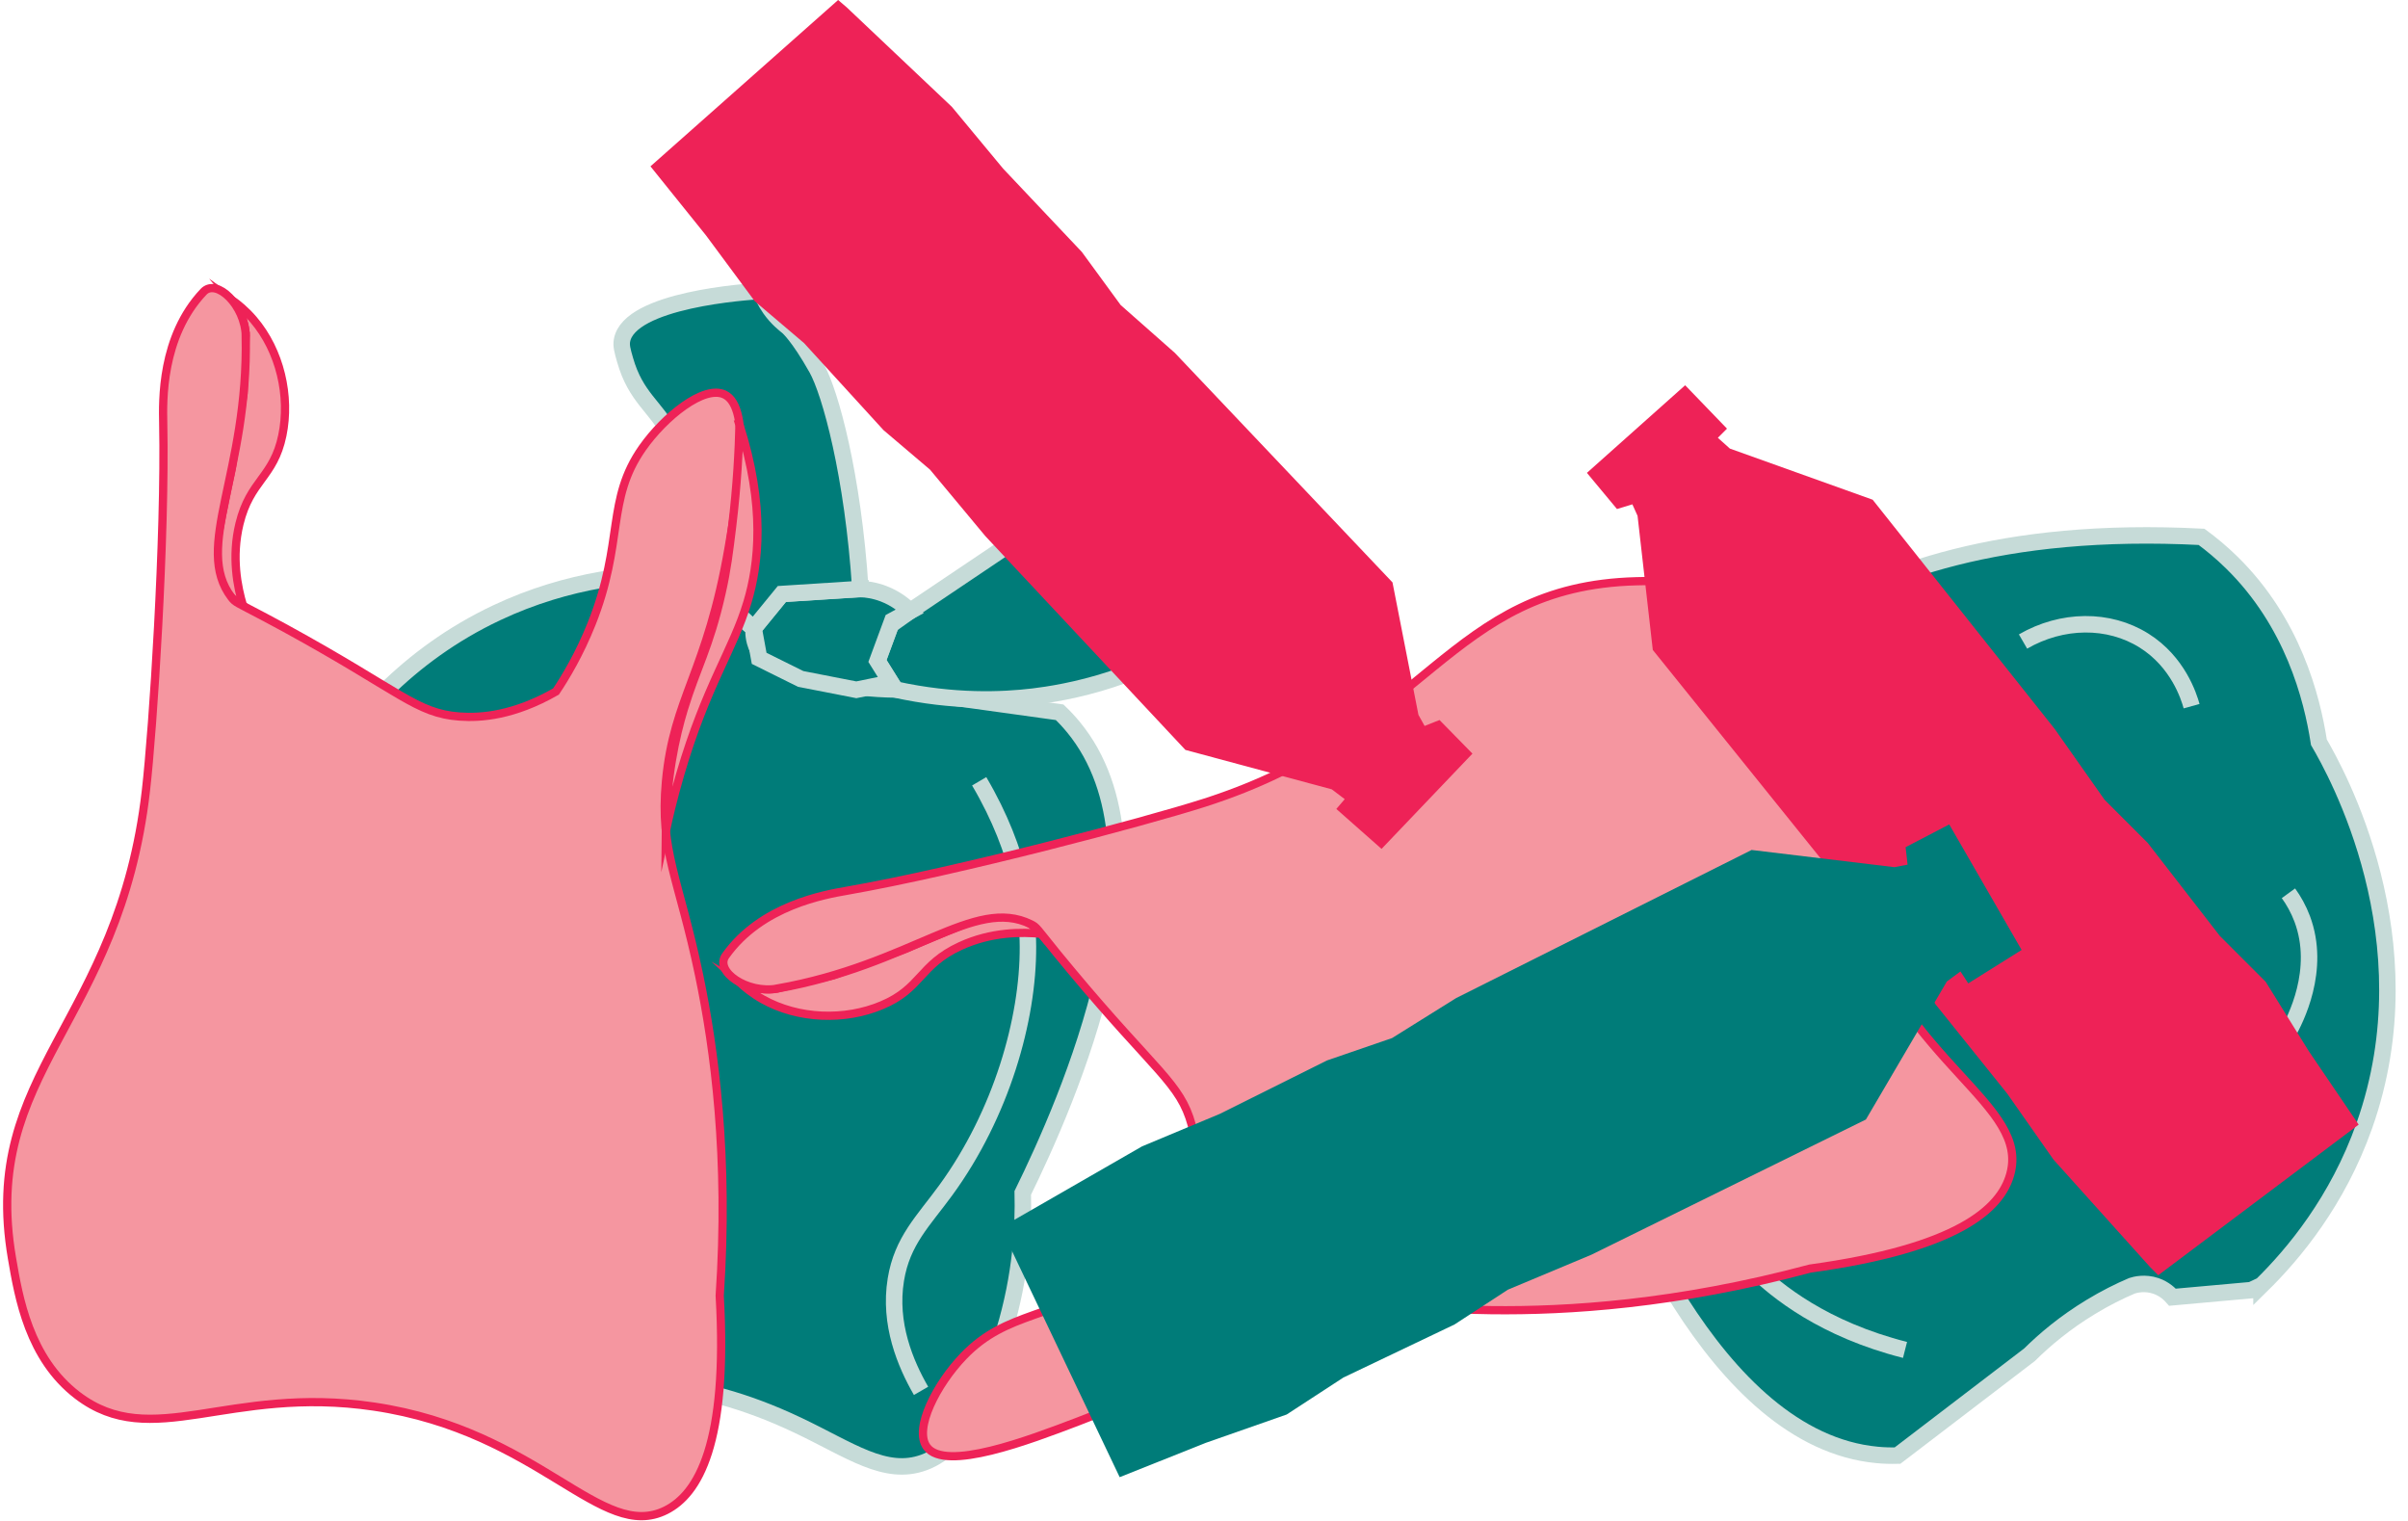 <?xml version="1.0" encoding="UTF-8"?><svg id="Layer_3" xmlns="http://www.w3.org/2000/svg" viewBox="0 0 292.42 184.67"><defs><style>.cls-1{stroke:#c6dbd8;stroke-width:2px;}.cls-1,.cls-2{stroke-miterlimit:10;}.cls-1,.cls-3{fill:#007c79;}.cls-2{fill:#f596a0;stroke:#ee2257;}.cls-4{fill:#ee2257;}.cls-4,.cls-3{stroke-width:0px;}</style></defs><path class="cls-1" d="m274.63,156.08c3.89-3.82,9.24-10.21,12.49-19.4,8-22.62-3.48-43.05-5.52-46.55-.84-5.44-3.17-14.55-10.58-21.82-1.21-1.19-2.45-2.22-3.67-3.12-24.47-1.26-39.23,4.45-48.33,10.22-9.58,6.08-13.76,12.77-27.77,17.83-6.58,2.38-11.88,3.15-13.95,7.7-2.45,5.37,1.31,12.3,4.47,18.14,3.4,6.28,7.44,10.68,10.35,13.42,3.98,11.47,15.99,42.32,35.84,44.17.81.08,1.63.1,2.47.08,5.34-4.08,10.68-8.16,16.02-12.24,1.85-1.83,4.31-3.91,7.45-5.81,1.76-1.07,3.45-1.91,5-2.57.4-.13,1.56-.44,2.91.02,1.08.37,1.73,1.05,2.01,1.37,3.19-.29,6.37-.57,9.56-.86l1.25-.59h0Z"/><path class="cls-1" d="m231.34,163.92c-9.87-2.51-15.56-7.11-18.43-9.92-6.31-6.18-12.17-16.61-14.01-27.91-.74-4.54-.64-8.07-3.44-11.94-3.2-4.41-8.08-6.37-11.75-7.34"/><path class="cls-1" d="m277.83,125.44c.88-1.57,4.07-7.66,1.74-13.87-.45-1.19-1.03-2.22-1.67-3.1"/><path class="cls-1" d="m266.14,85.75c-.33-1.19-1.65-5.37-5.77-7.96-4.3-2.7-9.97-2.63-14.7.11"/><path class="cls-1" d="m82.88,69.63c-5.45-.07-13.75.62-22.57,4.78-21.7,10.23-28.14,32.77-29.19,36.67-3.27,4.42-8.1,12.49-8.06,22.87,0,1.7.15,3.3.37,4.8,16.32,18.28,30.77,24.74,41.28,27.15,11.06,2.53,18.76.79,32.21,7.18,6.32,3,10.6,6.23,15.29,4.5,5.54-2.04,7.82-9.59,9.74-15.94,2.07-6.83,2.35-12.8,2.25-16.79,5.35-10.9,18.81-41.15,6.16-56.55-.52-.63-1.07-1.23-1.68-1.81-6.66-.92-13.31-1.84-19.97-2.77-2.6-.03-5.81-.31-9.37-1.21-2-.5-3.79-1.11-5.35-1.74-.37-.19-1.41-.8-2.03-2.09-.49-1.02-.47-1.96-.44-2.39-2.45-2.06-4.89-4.12-7.34-6.19l-1.3-.48h0Z"/><path class="cls-1" d="m143.66,54.74l-3.75,1.71-4.49,1.01-24.91,16.75-2.34,1.66-1.62,4.39,2.16,3.46c7.13,1.57,12.99,1.32,16.76.87,3.35-.4,14.67-2.11,22.42-9.43,0,0,4.81-4.55,5.91-10.46.07-.36.12-.82,0-1.35-.43-1.93-2.66-2.81-4.34-3.74-1.54-.85-3.63-2.3-5.79-4.88h-.01Z"/><path class="cls-1" d="m104.46,71.51l-9.53.61-3.41,4.17.67,3.65,5.04,2.5,6.76,1.32,4.22-.86-1.65-2.64,1.8-4.88,2.16-1.17c-.57-.58-1.63-1.5-3.21-2.11-1.13-.43-2.14-.56-2.85-.58h0Z"/><path class="cls-1" d="m92.38,35.33c-1.55.09-15.98,1.03-16.85,6.02-.11.63.05,1.22.38,2.37,1.3,4.54,3.65,5.58,5.45,8.96,1.53,2.87.46,3.31,2.25,11.31.63,2.84,1.29,5.12,1.72,6.55,1.87,1.75,3.74,3.51,5.61,5.26l.6.5,3.41-4.17,9.53-.61c-.9-13.86-3.65-23.85-5.3-26.79-2.26-4.01-3.52-5.04-3.52-5.04-.39-.32-1.28-.99-2.13-2.19-.59-.84-.94-1.62-1.14-2.15v-.02Z"/><path class="cls-1" d="m118.91,94.87c5.17,8.78,5.9,16.06,5.92,20.07.05,8.83-3.23,20.33-9.98,29.59-2.71,3.72-5.29,6.13-6.06,10.85-.88,5.37,1.16,10.22,3.06,13.51"/><path class="cls-1" d="m58.86,88.92c-1.74.48-8.3,2.5-11.08,8.53-.53,1.16-.85,2.3-1.03,3.37"/><path class="cls-1" d="m38.88,125.16c-.61,1.08-2.65,4.95-1.59,9.7,1.11,4.96,5.15,8.94,10.43,10.37"/><path class="cls-2" d="m126.45,113.4c-.26-.32-.68-.77-1.28-1.18-.39-.26-1.6-1-3.78-1.01-1.67,0-2.83.41-6.44,1.91-1.97.81-3.67,1.54-5.03,2.12-2.92,1.07-5.84,2.14-8.76,3.2l-6.78,1.6c-.54.09-1.34.15-2.29,0-1.04-.17-1.84-.53-2.34-.81.63.59,1.57,1.38,2.84,2.1,4.36,2.46,10.02,2.62,14.48.74,4.84-2.03,4.57-4.9,9.54-7.19,3.77-1.74,7.47-1.72,9.85-1.49h-.01Z"/><path class="cls-2" d="m94.37,120.04c16.39-2.88,23.91-11.21,30.8-7.82.76.37.69.48,3.2,3.57.47.58,1.04,1.27,1.72,2.08,10.27,12.33,13.23,13.62,14.63,18.73.69,2.51,1.16,6.51-.72,12.08-1.49,1.48-3.91,3.67-7.23,5.82-9.02,5.82-14.42,4.61-19.77,10.18-3.22,3.35-6.08,8.8-4.45,11.02,2.24,3.06,12.42-.83,18.31-3.07,14.43-5.51,16.58-10.07,26.44-12.96,8.21-2.41,11.78-.73,23.81-.58,9.26.11,22.45-.7,38.71-5.05,17.87-2.46,23.12-7.22,24.29-11.42,2.38-8.49-12.34-13.12-19.19-32.38-6-16.87.25-27.52-8.29-35.07-5.54-4.9-13.02-4.71-17.89-4.59-23.04.58-25.27,18.22-52.55,26.92-7.24,2.31-29.64,8.26-43.38,10.67-2.55.45-10.35,1.75-14.7,7.89-1.33,1.88,2.57,4.64,6.28,3.99h-.02Z"/><polyline class="cls-4" points="262.09 154.85 286.43 136.56 280.38 127.65 275.14 119.22 269.57 113.65 260.81 102.35 255.57 97.11 249.52 88.52 227.41 60.68 210.07 54.47 208.61 53.16 209.72 52.05 204.64 46.78 192.71 57.42 196.36 61.81 198.23 61.24 198.86 62.64 200.71 78.92 224.79 108.83 230.88 115.16 235.05 121.96 243.76 132.81 249.37 140.81 261.12 153.88"/><path class="cls-2" d="m29.52,73.57c-.37-.19-.89-.52-1.41-1.03-.34-.34-1.29-1.37-1.72-3.52-.33-1.64-.14-2.86.63-6.69.42-2.09.8-3.9,1.11-5.35.48-3.07.97-6.14,1.45-9.21l.26-6.96c-.02-.55-.11-1.35-.44-2.25-.37-.99-.88-1.7-1.24-2.14.7.5,1.66,1.27,2.61,2.38,3.26,3.81,4.5,9.32,3.52,14.06-1.06,5.14-3.92,5.43-5.21,10.75-.98,4.04-.25,7.66.44,9.96Z"/><path class="cls-2" d="m29.84,40.81c.34,16.64-6.39,25.63-1.73,31.73.51.67.61.58,4.12,2.45.66.35,1.45.77,2.38,1.28,14.07,7.7,15.91,10.35,21.2,10.74,2.6.19,6.61-.12,11.71-3.04,1.16-1.74,2.85-4.54,4.32-8.22,3.97-9.98,1.74-15.04,6.18-21.36,2.67-3.8,7.46-7.66,9.95-6.49,3.43,1.61,1.58,12.35.52,18.56-2.62,15.22-6.68,18.21-7.62,28.44-.78,8.52,1.56,11.7,4.02,23.48,1.89,9.06,3.64,22.17,2.51,38.96,1.03,18.01-2.63,24.07-6.52,26.04-7.88,3.97-15.25-9.58-35.47-12.58-17.71-2.63-26.96,5.55-36.01-1.37-5.87-4.49-7.13-11.87-7.95-16.67-3.88-22.72,13.01-28.31,16.27-56.76.87-7.55,2.38-30.68,2.1-44.62-.05-2.59-.28-10.49,4.9-15.95,1.58-1.67,5.05,1.63,5.13,5.4v-.02Z"/><path class="cls-2" d="m89.8,51.54c-.07,3.09-.28,7.34-.89,12.37-.38,3.11-.64,5.25-1.28,8.08-1.49,6.64-3.05,9.09-4.58,14.1-1.03,3.39-2.14,8.37-2.2,14.86.33-1.55.89-3.98,1.74-6.89,3.17-10.87,6.45-15.15,8.18-20.95,1.36-4.56,2.21-11.59-.98-21.56h.01Z"/><polyline class="cls-4" points="101.78 0 78.99 20.2 85.74 28.59 91.65 36.57 97.65 41.67 107.29 52.23 112.94 57.03 119.66 65.1 143.95 91.06 161.73 95.85 163.3 97.04 162.28 98.23 167.77 103.08 178.81 91.51 174.81 87.43 173 88.15 172.25 86.8 169.1 70.72 142.67 42.85 136.09 37.04 131.38 30.6 121.82 20.48 115.59 12.97 102.82 .89"/><polyline class="cls-3" points="121.57 149.13 135.97 179.37 146.43 175.2 156.25 171.76 163.14 167.27 176.63 160.83 183.12 156.6 193.25 152.36 226.59 135.94 236.42 119.18 238.07 117.96 239.02 119.41 245.5 115.35 236.71 100.11 231.41 102.87 231.65 104.99 230.06 105.3 212.71 103.21 176.82 121.2 169.05 126.05 161.14 128.77 148.12 135.26 138.69 139.2 122.78 148.35"/></svg>